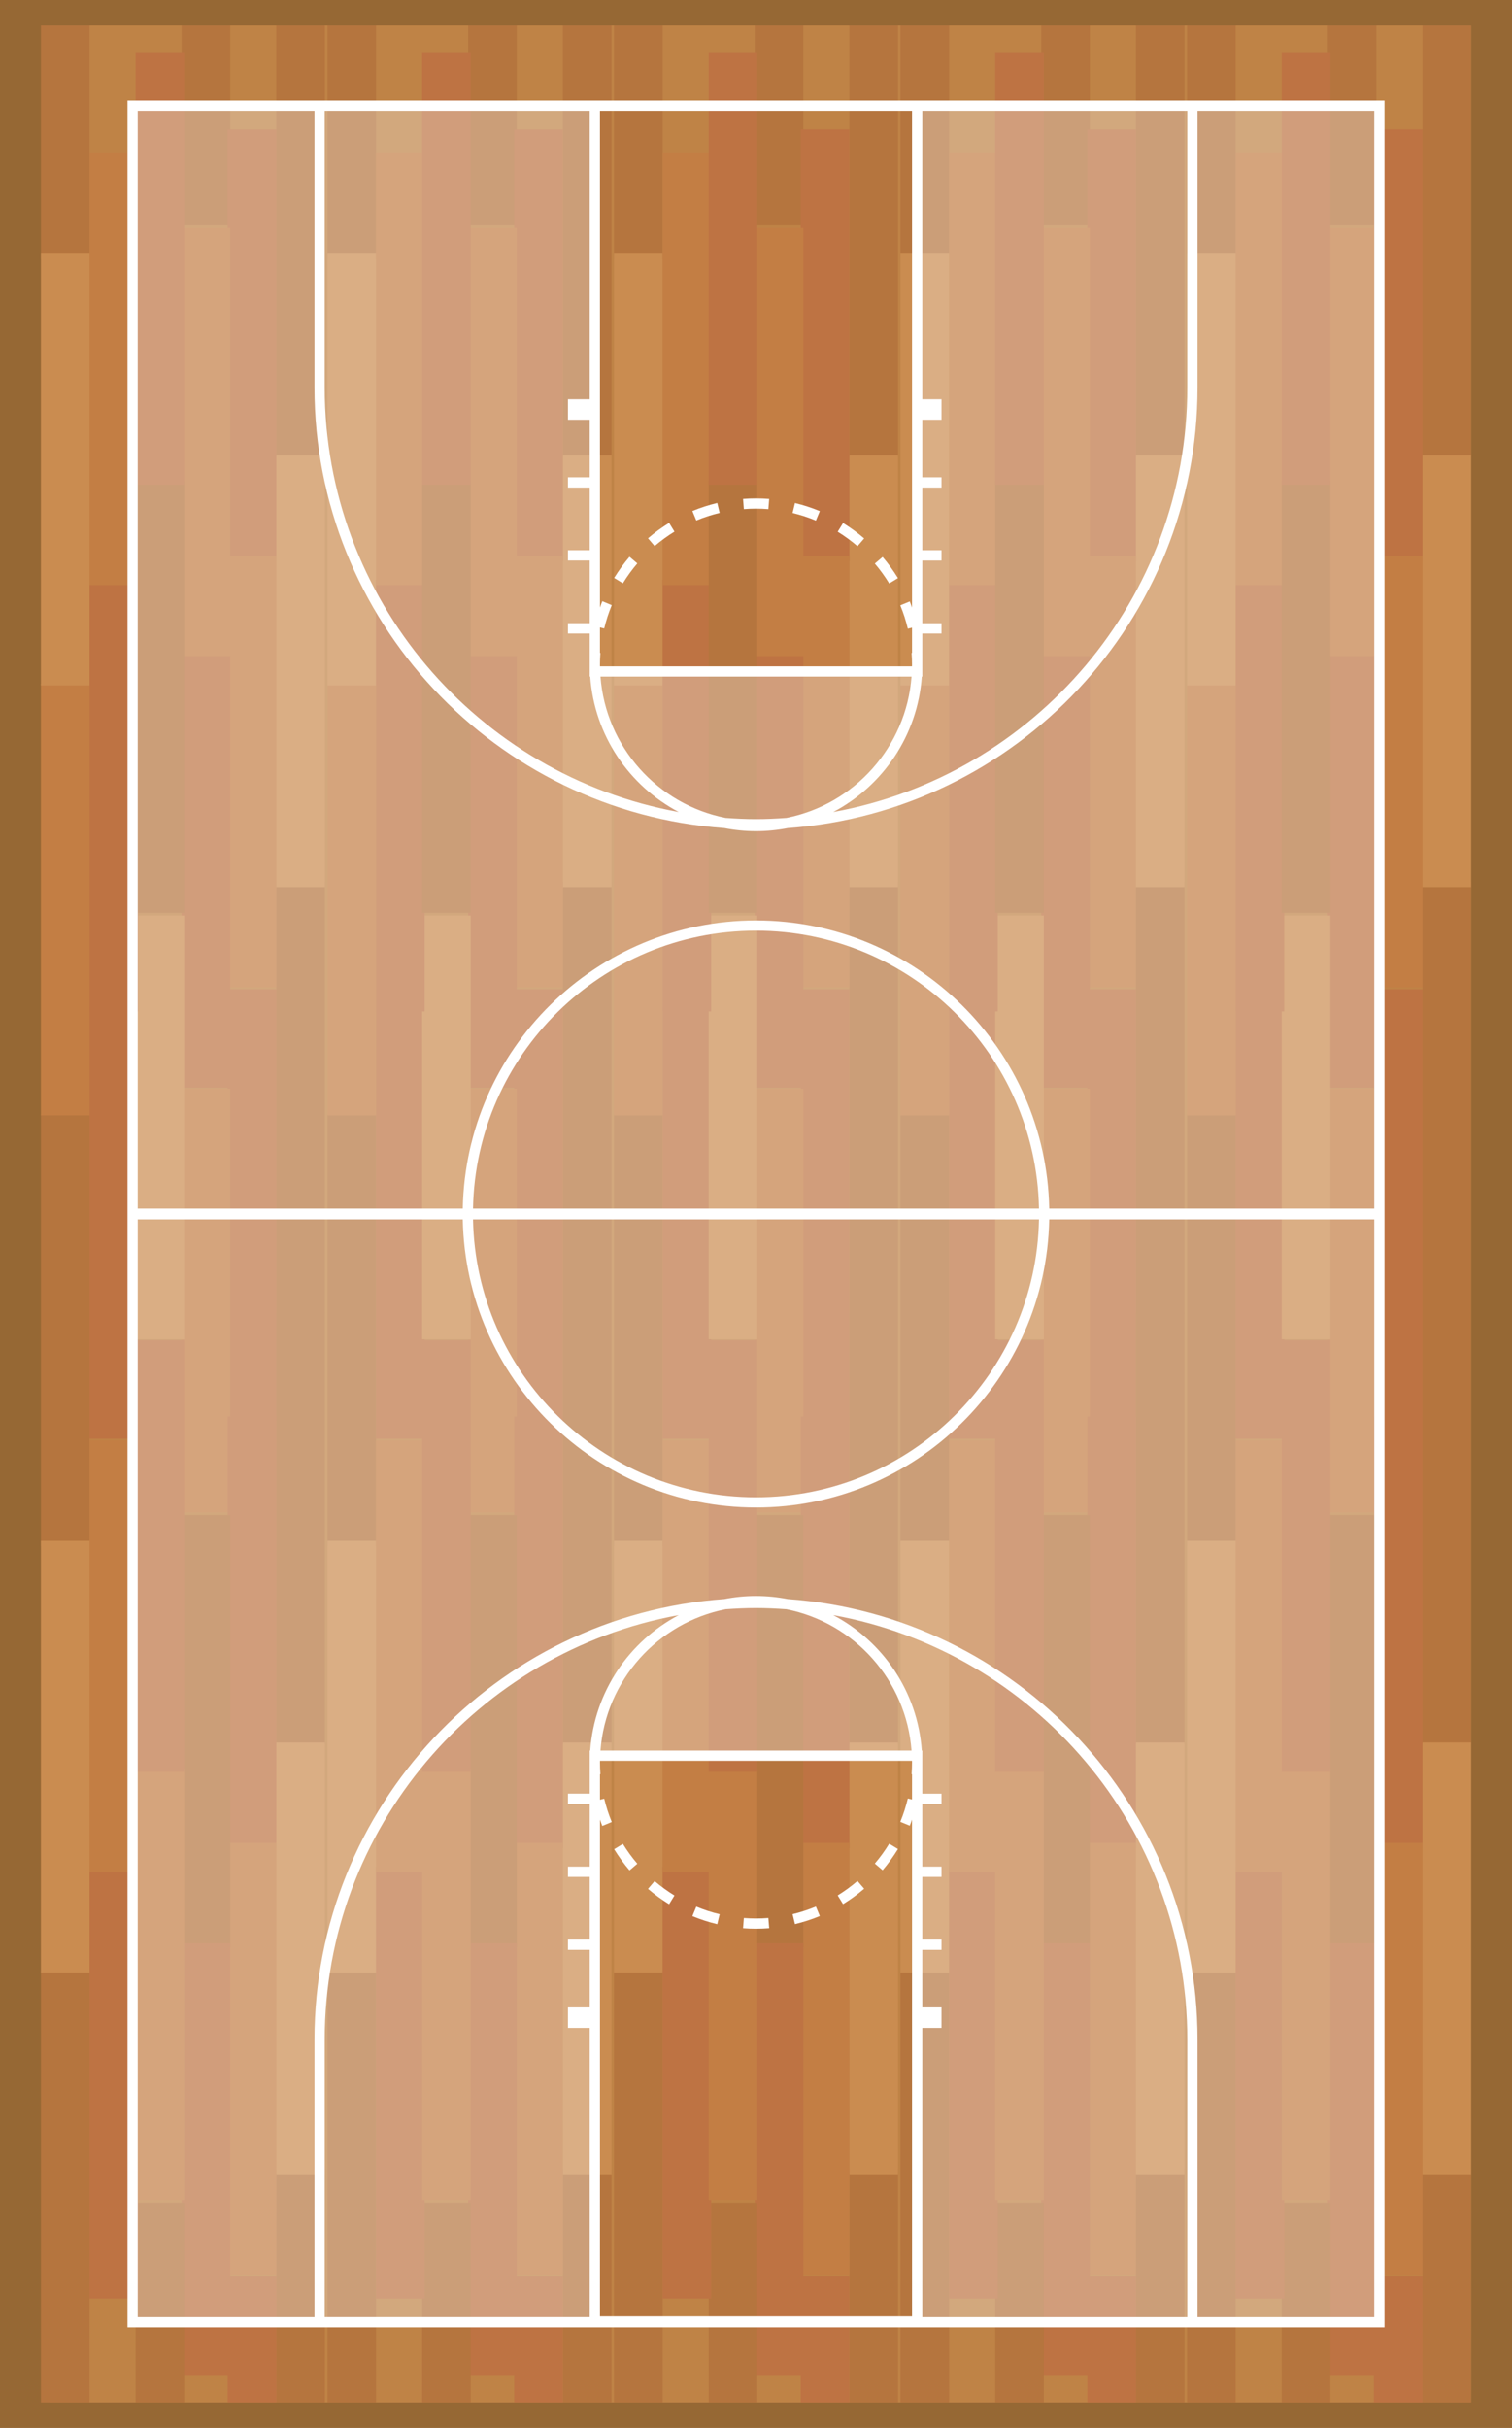 <?xml version="1.0" encoding="utf-8"?>
<!-- Generator: Adobe Illustrator 27.5.0, SVG Export Plug-In . SVG Version: 6.00 Build 0)  -->
<svg version="1.1" id="Capa_1" xmlns="http://www.w3.org/2000/svg" xmlns:xlink="http://www.w3.org/1999/xlink" x="0px" y="0px"
	 viewBox="0 0 265.113 425.446" style="enable-background:new 0 0 265.113 425.446;" xml:space="preserve">
<rect y="0" style="fill:#966834;" width="265.113" height="425.446"/>
<g>
	<g>
		<rect x="8.821" y="4.457" style="fill:#BF8346;" width="249.115" height="416.531"/>
		<rect x="249.413" y="4.457" style="fill:#B5753E;" width="8.524" height="75.646"/>
		<rect x="249.413" y="154.508" style="fill:#B5753E;" width="8.524" height="75.648"/>
		<rect x="249.413" y="79.794" style="fill:#CA8C50;" width="8.524" height="75.647"/>
		<rect x="232.816" y="4.457" style="fill:#B5753E;" width="8.521" height="35.021"/>
		<rect x="240.89" y="22.668" style="fill:#BE7343;" width="8.523" height="75.648"/>
		<rect x="240.89" y="173.342" style="fill:#BE7343;" width="8.523" height="75.646"/>
		<rect x="240.89" y="97.382" style="fill:#C37E44;" width="8.523" height="75.648"/>
		<rect x="232.816" y="39.947" style="fill:#C37E44;" width="8.521" height="75.648"/>
		<rect x="232.816" y="114.971" style="fill:#BE7343;" width="8.521" height="75.648"/>
		<rect x="249.413" y="230.001" style="fill:#B5753E;" width="8.524" height="75.648"/>
		<rect x="249.413" y="380.052" style="fill:#B5753E;" width="8.524" height="40.937"/>
		<rect x="249.413" y="305.335" style="fill:#CA8C50;" width="8.524" height="75.65"/>
		<rect x="232.816" y="190.776" style="fill:#C37E44;" width="8.521" height="74.248"/>
		<rect x="240.89" y="248.211" style="fill:#BE7343;" width="8.523" height="75.65"/>
		<rect x="240.89" y="398.886" style="fill:#BE7343;" width="8.523" height="22.103"/>
		<rect x="240.89" y="322.926" style="fill:#C37E44;" width="8.523" height="75.65"/>
		<rect x="232.816" y="265.489" style="fill:#B5753E;" width="8.521" height="75.649"/>
		<rect x="232.816" y="340.515" style="fill:#BE7343;" width="8.521" height="75.649"/>
		<rect x="208.14" y="345.341" style="fill:#B5753E;" width="8.525" height="75.648"/>
		<rect x="208.14" y="195.29" style="fill:#B5753E;" width="8.525" height="75.648"/>
		<rect x="208.14" y="270.003" style="fill:#CA8C50;" width="8.525" height="75.649"/>
		<rect x="224.739" y="385.966" style="fill:#B5753E;" width="8.523" height="35.023"/>
		<rect x="216.665" y="327.128" style="fill:#BE7343;" width="8.523" height="75.648"/>
		<rect x="216.665" y="176.456" style="fill:#BE7343;" width="8.523" height="75.648"/>
		<rect x="216.665" y="252.414" style="fill:#C37E44;" width="8.523" height="75.648"/>
		<rect x="224.739" y="309.852" style="fill:#C37E44;" width="8.523" height="75.648"/>
		<rect x="224.739" y="234.826" style="fill:#BE7343;" width="8.523" height="75.647"/>
		<rect x="208.14" y="119.797" style="fill:#C37E44;" width="8.525" height="75.648"/>
		<rect x="208.14" y="4.457" style="fill:#B5753E;" width="8.525" height="40.937"/>
		<rect x="208.14" y="44.461" style="fill:#CA8C50;" width="8.525" height="75.648"/>
		<rect x="224.739" y="160.422" style="fill:#CA8C50;" width="8.523" height="74.248"/>
		<rect x="216.665" y="101.585" style="fill:#BE7343;" width="8.523" height="75.649"/>
		<rect x="216.665" y="26.87" style="fill:#C37E44;" width="8.523" height="75.648"/>
		<rect x="224.739" y="84.308" style="fill:#B5753E;" width="8.523" height="75.647"/>
		<rect x="224.739" y="9.282" style="fill:#BE7343;" width="8.523" height="75.648"/>
		<rect x="199.171" y="4.457" style="fill:#B5753E;" width="8.524" height="75.646"/>
		<rect x="199.171" y="154.508" style="fill:#B5753E;" width="8.524" height="75.648"/>
		<rect x="199.171" y="79.794" style="fill:#CA8C50;" width="8.524" height="75.647"/>
		<rect x="182.571" y="4.457" style="fill:#B5753E;" width="8.525" height="35.021"/>
		<rect x="190.648" y="22.668" style="fill:#BE7343;" width="8.523" height="75.648"/>
		<rect x="190.648" y="173.342" style="fill:#BE7343;" width="8.523" height="75.646"/>
		<rect x="190.648" y="97.382" style="fill:#C37E44;" width="8.523" height="75.648"/>
		<rect x="182.571" y="39.947" style="fill:#C37E44;" width="8.525" height="75.648"/>
		<rect x="182.571" y="114.971" style="fill:#BE7343;" width="8.525" height="75.648"/>
		<rect x="199.171" y="230.001" style="fill:#B5753E;" width="8.524" height="75.648"/>
		<rect x="199.171" y="380.052" style="fill:#B5753E;" width="8.524" height="40.937"/>
		<rect x="199.171" y="305.335" style="fill:#CA8C50;" width="8.524" height="75.65"/>
		<rect x="182.571" y="190.776" style="fill:#C37E44;" width="8.525" height="74.248"/>
		<rect x="190.648" y="248.211" style="fill:#BE7343;" width="8.523" height="75.65"/>
		<rect x="190.648" y="398.886" style="fill:#BE7343;" width="8.523" height="22.103"/>
		<rect x="190.648" y="322.926" style="fill:#C37E44;" width="8.523" height="75.65"/>
		<rect x="182.571" y="265.489" style="fill:#B5753E;" width="8.525" height="75.649"/>
		<rect x="182.571" y="340.515" style="fill:#BE7343;" width="8.525" height="75.649"/>
		<rect x="157.901" y="345.341" style="fill:#B5753E;" width="8.523" height="75.648"/>
		<rect x="157.901" y="195.29" style="fill:#B5753E;" width="8.523" height="75.648"/>
		<rect x="157.901" y="270.003" style="fill:#CA8C50;" width="8.523" height="75.649"/>
		<rect x="174.497" y="385.966" style="fill:#B5753E;" width="8.527" height="35.023"/>
		<rect x="166.425" y="327.128" style="fill:#BE7343;" width="8.521" height="75.648"/>
		<rect x="166.425" y="176.456" style="fill:#BE7343;" width="8.521" height="75.648"/>
		<rect x="166.425" y="252.414" style="fill:#C37E44;" width="8.521" height="75.648"/>
		<rect x="174.497" y="309.852" style="fill:#C37E44;" width="8.527" height="75.648"/>
		<rect x="174.497" y="234.826" style="fill:#BE7343;" width="8.527" height="75.647"/>
		<rect x="157.901" y="119.797" style="fill:#C37E44;" width="8.523" height="75.648"/>
		<rect x="157.901" y="4.457" style="fill:#B5753E;" width="8.523" height="40.937"/>
		<rect x="157.901" y="44.461" style="fill:#CA8C50;" width="8.523" height="75.648"/>
		<rect x="174.497" y="160.422" style="fill:#CA8C50;" width="8.527" height="74.248"/>
		<rect x="166.425" y="101.585" style="fill:#BE7343;" width="8.521" height="75.649"/>
		<rect x="166.425" y="26.87" style="fill:#C37E44;" width="8.521" height="75.648"/>
		<rect x="174.497" y="84.308" style="fill:#B5753E;" width="8.527" height="75.647"/>
		<rect x="174.497" y="9.282" style="fill:#BE7343;" width="8.527" height="75.648"/>
		<rect x="148.929" y="4.457" style="fill:#B5753E;" width="8.521" height="75.646"/>
		<rect x="148.929" y="154.508" style="fill:#B5753E;" width="8.521" height="75.648"/>
		<rect x="148.929" y="79.794" style="fill:#CA8C50;" width="8.521" height="75.647"/>
		<rect x="132.333" y="4.457" style="fill:#B5753E;" width="8.524" height="35.021"/>
		<rect x="140.405" y="22.668" style="fill:#BE7343;" width="8.523" height="75.648"/>
		<rect x="140.405" y="173.342" style="fill:#BE7343;" width="8.523" height="75.646"/>
		<rect x="140.405" y="97.382" style="fill:#C37E44;" width="8.523" height="75.648"/>
		<rect x="132.333" y="39.947" style="fill:#C37E44;" width="8.524" height="75.648"/>
		<rect x="132.333" y="114.971" style="fill:#BE7343;" width="8.524" height="75.648"/>
		<rect x="148.929" y="230.001" style="fill:#B5753E;" width="8.521" height="75.648"/>
		<rect x="148.929" y="380.052" style="fill:#B5753E;" width="8.521" height="40.937"/>
		<rect x="148.929" y="305.335" style="fill:#CA8C50;" width="8.521" height="75.65"/>
		<rect x="132.333" y="190.776" style="fill:#C37E44;" width="8.524" height="74.248"/>
		<rect x="140.405" y="248.211" style="fill:#BE7343;" width="8.523" height="75.65"/>
		<rect x="140.405" y="398.886" style="fill:#BE7343;" width="8.523" height="22.103"/>
		<rect x="140.405" y="322.926" style="fill:#C37E44;" width="8.523" height="75.65"/>
		<rect x="132.333" y="265.489" style="fill:#B5753E;" width="8.524" height="75.649"/>
		<rect x="132.333" y="340.515" style="fill:#BE7343;" width="8.524" height="75.649"/>
		<rect x="107.659" y="345.341" style="fill:#B5753E;" width="8.524" height="75.648"/>
		<rect x="107.659" y="195.29" style="fill:#B5753E;" width="8.524" height="75.648"/>
		<rect x="107.659" y="270.003" style="fill:#CA8C50;" width="8.524" height="75.649"/>
		<rect x="124.259" y="385.966" style="fill:#B5753E;" width="8.521" height="35.023"/>
		<rect x="116.183" y="327.128" style="fill:#BE7343;" width="8.521" height="75.648"/>
		<rect x="116.183" y="176.456" style="fill:#BE7343;" width="8.521" height="75.648"/>
		<rect x="116.183" y="252.414" style="fill:#C37E44;" width="8.521" height="75.648"/>
		<rect x="124.259" y="309.852" style="fill:#C37E44;" width="8.521" height="75.648"/>
		<rect x="124.259" y="234.826" style="fill:#BE7343;" width="8.521" height="75.647"/>
		<rect x="107.659" y="119.797" style="fill:#C37E44;" width="8.524" height="75.648"/>
		<rect x="107.659" y="4.457" style="fill:#B5753E;" width="8.524" height="40.937"/>
		<rect x="107.659" y="44.461" style="fill:#CA8C50;" width="8.524" height="75.648"/>
		<rect x="124.259" y="160.422" style="fill:#CA8C50;" width="8.521" height="74.248"/>
		<rect x="116.183" y="101.585" style="fill:#BE7343;" width="8.521" height="75.649"/>
		<rect x="116.183" y="26.87" style="fill:#C37E44;" width="8.521" height="75.648"/>
		<rect x="124.259" y="84.308" style="fill:#B5753E;" width="8.521" height="75.647"/>
		<rect x="124.259" y="9.282" style="fill:#BE7343;" width="8.521" height="75.648"/>
		<rect x="98.687" y="4.457" style="fill:#B5753E;" width="8.525" height="75.646"/>
		<rect x="98.687" y="154.508" style="fill:#B5753E;" width="8.525" height="75.648"/>
		<rect x="98.687" y="79.794" style="fill:#CA8C50;" width="8.525" height="75.647"/>
		<rect x="82.091" y="4.457" style="fill:#B5753E;" width="8.521" height="35.021"/>
		<rect x="90.165" y="22.668" style="fill:#BE7343;" width="8.521" height="75.648"/>
		<rect x="90.165" y="173.342" style="fill:#BE7343;" width="8.521" height="75.646"/>
		<rect x="90.165" y="97.382" style="fill:#C37E44;" width="8.521" height="75.648"/>
		<rect x="82.091" y="39.947" style="fill:#C37E44;" width="8.521" height="75.648"/>
		<rect x="82.091" y="114.971" style="fill:#BE7343;" width="8.521" height="75.648"/>
		<rect x="98.687" y="230.001" style="fill:#B5753E;" width="8.525" height="75.648"/>
		<rect x="98.687" y="380.052" style="fill:#B5753E;" width="8.525" height="40.937"/>
		<rect x="98.687" y="305.335" style="fill:#CA8C50;" width="8.525" height="75.65"/>
		<rect x="82.091" y="190.776" style="fill:#C37E44;" width="8.521" height="74.248"/>
		<rect x="90.165" y="248.211" style="fill:#BE7343;" width="8.521" height="75.65"/>
		<rect x="90.165" y="398.886" style="fill:#BE7343;" width="8.521" height="22.103"/>
		<rect x="90.165" y="322.926" style="fill:#C37E44;" width="8.521" height="75.65"/>
		<rect x="82.091" y="265.489" style="fill:#B5753E;" width="8.521" height="75.649"/>
		<rect x="82.091" y="340.515" style="fill:#BE7343;" width="8.521" height="75.649"/>
		<rect x="57.419" y="345.341" style="fill:#B5753E;" width="8.519" height="75.648"/>
		<rect x="57.419" y="195.29" style="fill:#B5753E;" width="8.519" height="75.648"/>
		<rect x="57.419" y="270.003" style="fill:#CA8C50;" width="8.519" height="75.649"/>
		<rect x="74.015" y="385.966" style="fill:#B5753E;" width="8.521" height="35.023"/>
		<rect x="65.938" y="327.128" style="fill:#BE7343;" width="8.524" height="75.648"/>
		<rect x="65.938" y="176.456" style="fill:#BE7343;" width="8.524" height="75.648"/>
		<rect x="65.938" y="252.414" style="fill:#C37E44;" width="8.524" height="75.648"/>
		<rect x="74.015" y="309.852" style="fill:#C37E44;" width="8.521" height="75.648"/>
		<rect x="74.015" y="234.826" style="fill:#BE7343;" width="8.521" height="75.647"/>
		<rect x="57.419" y="119.797" style="fill:#C37E44;" width="8.519" height="75.648"/>
		<rect x="57.419" y="4.457" style="fill:#B5753E;" width="8.519" height="40.937"/>
		<rect x="57.419" y="44.461" style="fill:#CA8C50;" width="8.519" height="75.648"/>
		<rect x="74.015" y="160.422" style="fill:#CA8C50;" width="8.521" height="74.248"/>
		<rect x="65.938" y="101.585" style="fill:#BE7343;" width="8.524" height="75.649"/>
		<rect x="65.938" y="26.87" style="fill:#C37E44;" width="8.524" height="75.648"/>
		<rect x="74.015" y="84.308" style="fill:#B5753E;" width="8.521" height="75.647"/>
		<rect x="74.015" y="9.282" style="fill:#BE7343;" width="8.521" height="75.648"/>
		<rect x="48.446" y="4.457" style="fill:#B5753E;" width="8.521" height="75.646"/>
		<rect x="48.446" y="154.508" style="fill:#B5753E;" width="8.521" height="75.648"/>
		<rect x="48.446" y="79.794" style="fill:#CA8C50;" width="8.521" height="75.647"/>
		<rect x="31.847" y="4.457" style="fill:#B5753E;" width="8.524" height="35.021"/>
		<rect x="39.921" y="22.668" style="fill:#BE7343;" width="8.525" height="75.648"/>
		<rect x="39.921" y="173.342" style="fill:#BE7343;" width="8.525" height="75.646"/>
		<rect x="39.921" y="97.382" style="fill:#C37E44;" width="8.525" height="75.648"/>
		<rect x="31.847" y="39.947" style="fill:#C37E44;" width="8.524" height="75.648"/>
		<rect x="31.847" y="114.971" style="fill:#BE7343;" width="8.524" height="75.648"/>
		<rect x="48.446" y="230.001" style="fill:#B5753E;" width="8.521" height="75.648"/>
		<rect x="48.446" y="380.052" style="fill:#B5753E;" width="8.521" height="40.937"/>
		<rect x="48.446" y="305.335" style="fill:#CA8C50;" width="8.521" height="75.65"/>
		<rect x="31.847" y="190.776" style="fill:#C37E44;" width="8.524" height="74.248"/>
		<rect x="39.921" y="248.211" style="fill:#BE7343;" width="8.525" height="75.65"/>
		<rect x="39.921" y="398.886" style="fill:#BE7343;" width="8.525" height="22.103"/>
		<rect x="39.921" y="322.926" style="fill:#C37E44;" width="8.525" height="75.65"/>
		<rect x="31.847" y="265.489" style="fill:#B5753E;" width="8.524" height="75.649"/>
		<rect x="31.847" y="340.515" style="fill:#BE7343;" width="8.524" height="75.649"/>
		<rect x="7.177" y="345.341" style="fill:#B5753E;" width="8.521" height="75.648"/>
		<rect x="7.177" y="195.29" style="fill:#B5753E;" width="8.521" height="75.648"/>
		<rect x="7.177" y="270.003" style="fill:#CA8C50;" width="8.521" height="75.649"/>
		<rect x="23.771" y="385.966" style="fill:#B5753E;" width="8.525" height="35.023"/>
		<rect x="15.698" y="327.128" style="fill:#BE7343;" width="8.525" height="75.648"/>
		<rect x="15.698" y="176.456" style="fill:#BE7343;" width="8.525" height="75.648"/>
		<rect x="15.698" y="252.414" style="fill:#C37E44;" width="8.525" height="75.648"/>
		<rect x="23.771" y="309.852" style="fill:#C37E44;" width="8.525" height="75.648"/>
		<rect x="23.771" y="234.826" style="fill:#BE7343;" width="8.525" height="75.647"/>
		<rect x="7.177" y="119.797" style="fill:#C37E44;" width="8.521" height="75.648"/>
		<rect x="7.177" y="4.457" style="fill:#B5753E;" width="8.521" height="40.937"/>
		<rect x="7.177" y="44.461" style="fill:#CA8C50;" width="8.521" height="75.648"/>
		<rect x="23.771" y="160.422" style="fill:#CA8C50;" width="8.525" height="74.248"/>
		<rect x="15.698" y="101.585" style="fill:#BE7343;" width="8.525" height="75.649"/>
		<rect x="15.698" y="26.87" style="fill:#C37E44;" width="8.525" height="75.648"/>
		<rect x="23.771" y="84.308" style="fill:#B5753E;" width="8.525" height="75.647"/>
		<rect x="23.771" y="9.282" style="fill:#BE7343;" width="8.525" height="75.648"/>
	</g>
	<path style="opacity:0.3;fill:#FFFFFF;" d="M241.858,18.517h-81.047v99.142H104.3V18.517H23.249v388.41h218.609V18.517z
		 M104.3,406.788v-99.139h56.512v99.139H104.3z"/>
	<g>
		<path style="fill:#FFFFFF;" d="M242.759,17.62H161.71h-58.307H22.353v390.204h220.406V17.62z M159.913,308.816
			c0,0.69-0.025,1.389-0.076,2.079l0.076,0.004v4.421l-0.736-0.175c-0.328,1.39-0.771,2.768-1.316,4.091l1.658,0.684
			c0.148-0.353,0.264-0.719,0.395-1.077v87.049h-54.717v-87.049c0.137,0.371,0.26,0.749,0.41,1.115l1.658-0.687
			c-0.547-1.322-0.992-2.698-1.324-4.089l-0.744,0.176v-4.46l0.078-0.004c-0.051-0.69-0.078-1.389-0.078-2.079
			c0-0.09,0.006-0.18,0.008-0.27h54.701C159.905,308.636,159.913,308.725,159.913,308.816z M105.284,306.75
			c0.926-12.33,10.057-22.408,21.939-24.765c1.764-0.125,3.535-0.211,5.332-0.211c1.795,0,3.57,0.086,5.334,0.211
			c11.883,2.357,21.014,12.435,21.939,24.765H105.284z M103.483,306.75h-0.08v7.55h-3.818v1.805h3.818v10.979h-3.818v1.807h3.818
			v10.978h-3.818v1.804h3.818v10.088h-3.818v3.588h3.818v50.68H56.933v-48.63c0-37.073,26.822-67.98,62.074-74.385
			C110.315,287.595,104.212,296.44,103.483,306.75z M161.71,355.35h3.371v-3.588h-3.371v-10.088h3.371v-1.804h-3.371v-10.978h3.371
			v-1.807h-3.371v-10.979h3.371v-1.805h-3.371v-7.55h-0.084c-0.725-10.309-6.83-19.154-15.525-23.735
			c35.254,6.406,62.078,37.313,62.078,74.385v48.63H161.71V355.35z M82.937,211.778c0.506-26.938,22.561-48.699,49.619-48.699
			c27.057,0,49.113,21.761,49.621,48.699H82.937z M182.177,213.667c-0.508,26.938-22.564,48.7-49.621,48.7
			c-27.059,0-49.113-21.762-49.619-48.7H182.177z M208.179,19.414v48.494c0,37.072-26.824,67.981-62.078,74.383
			c8.695-4.579,14.801-13.424,15.525-23.735h0.084v-7.547h3.371v-1.805h-3.371v-10.98h3.371v-1.807h-3.371V85.439h3.371v-1.807
			h-3.371V73.545h3.371v-3.588h-3.371V19.414H208.179z M105.196,116.492c0-0.692,0.027-1.391,0.078-2.079l-0.078-0.004v-4.462
			l0.744,0.179c0.332-1.393,0.777-2.767,1.324-4.089l-1.658-0.687c-0.15,0.366-0.273,0.744-0.41,1.115V19.414h54.717v87.051
			c-0.131-0.361-0.246-0.725-0.395-1.078l-1.658,0.685c0.545,1.322,0.988,2.698,1.316,4.091l0.736-0.175v4.42l-0.076,0.004
			c0.051,0.688,0.076,1.387,0.076,2.079c0,0.09-0.008,0.18-0.008,0.27h-54.701C105.202,116.672,105.196,116.581,105.196,116.492z
			 M159.829,118.556c-0.926,12.333-10.057,22.41-21.939,24.768c-1.764,0.124-3.539,0.209-5.334,0.209
			c-1.797,0-3.568-0.085-5.332-0.209c-11.883-2.358-21.014-12.435-21.939-24.768H159.829z M103.403,69.956h-3.818v3.588h3.818
			v10.087h-3.818v1.807h3.818v10.977h-3.818v1.807h3.818v10.98h-3.818v1.805h3.818v7.547h0.08
			c0.729,10.311,6.832,19.156,15.523,23.735c-35.252-6.402-62.074-37.311-62.074-74.383V19.414h46.471V69.956z M55.138,19.414
			v48.494c0,40.816,31.758,74.333,71.857,77.197c1.801,0.35,3.656,0.539,5.56,0.539c1.9,0,3.762-0.189,5.563-0.539
			c40.1-2.864,71.855-36.381,71.855-77.197V19.414h30.99v192.364H183.97c-0.508-27.927-23.367-50.493-51.414-50.493
			c-28.045,0-50.908,22.566-51.414,50.493H24.147V19.414H55.138z M24.147,213.667h56.994c0.506,27.929,23.369,50.493,51.414,50.493
			c28.047,0,50.906-22.564,51.414-50.493h56.994V406.03h-30.99v-48.63c0-40.818-31.756-74.335-71.855-77.197
			c-1.801-0.349-3.662-0.539-5.563-0.539c-1.904,0-3.76,0.189-5.56,0.539c-40.1,2.863-71.857,36.379-71.857,77.197v48.63h-30.99
			V213.667z"/>
		<path style="fill:#FFFFFF;" d="M147.821,333.657c1.299-0.799,2.543-1.708,3.701-2.7l-1.17-1.362
			c-1.086,0.931-2.254,1.783-3.473,2.535L147.821,333.657z"/>
		<path style="fill:#FFFFFF;" d="M114.782,329.616l-1.164,1.364c1.16,0.991,2.404,1.899,3.703,2.695l0.938-1.528
			C117.042,331.398,115.874,330.548,114.782,329.616z"/>
		<path style="fill:#FFFFFF;" d="M139.39,337.163c1.482-0.355,2.947-0.834,4.355-1.419l-0.689-1.657
			c-1.32,0.551-2.695,0.998-4.086,1.333L139.39,337.163z"/>
		<path style="fill:#FFFFFF;" d="M122.089,334.1l-0.688,1.659c1.41,0.584,2.877,1.059,4.363,1.414l0.414-1.746
			C124.786,335.095,123.411,334.648,122.089,334.1z"/>
		<path style="fill:#FFFFFF;" d="M132.556,336.175c-0.711,0-1.428-0.029-2.131-0.082l-0.137,1.789
			c0.746,0.06,1.512,0.088,2.268,0.088c0.771,0,1.547-0.031,2.309-0.09l-0.141-1.791
			C134.009,336.146,133.278,336.175,132.556,336.175z"/>
		<path style="fill:#FFFFFF;" d="M154.755,327.713c0.992-1.162,1.895-2.411,2.689-3.707l-1.531-0.937
			c-0.746,1.218-1.594,2.389-2.523,3.48L154.755,327.713z"/>
		<path style="fill:#FFFFFF;" d="M109.216,323.101l-1.529,0.937c0.797,1.297,1.703,2.543,2.693,3.704l1.365-1.166
			C110.815,325.488,109.966,324.318,109.216,323.101z"/>
		<path style="fill:#FFFFFF;" d="M117.321,91.631c-1.299,0.798-2.543,1.704-3.703,2.696l1.164,1.362
			c1.092-0.929,2.26-1.781,3.476-2.529L117.321,91.631z"/>
		<path style="fill:#FFFFFF;" d="M139.39,88.145l-0.42,1.744c1.391,0.335,2.766,0.782,4.086,1.333l0.689-1.657
			C142.337,88.977,140.872,88.5,139.39,88.145z"/>
		<path style="fill:#FFFFFF;" d="M125.765,88.134c-1.486,0.354-2.953,0.829-4.363,1.414l0.688,1.657
			c1.322-0.548,2.697-0.993,4.09-1.328L125.765,88.134z"/>
		<path style="fill:#FFFFFF;" d="M110.38,97.566c-0.99,1.16-1.896,2.405-2.693,3.704l1.529,0.937c0.75-1.218,1.6-2.387,2.529-3.477
			L110.38,97.566z"/>
		<path style="fill:#FFFFFF;" d="M154.755,97.595l-1.365,1.163c0.93,1.09,1.777,2.261,2.523,3.48l1.531-0.937
			C156.65,100.003,155.747,98.755,154.755,97.595z"/>
		<path style="fill:#FFFFFF;" d="M132.556,89.132c0.723,0,1.453,0.029,2.168,0.086l0.141-1.79c-0.762-0.06-1.537-0.09-2.309-0.09
			c-0.756,0-1.521,0.029-2.268,0.087l0.137,1.791C131.128,89.161,131.845,89.132,132.556,89.132z"/>
		<path style="fill:#FFFFFF;" d="M147.821,91.65l-0.941,1.528c1.219,0.751,2.387,1.603,3.473,2.535l1.17-1.364
			C150.364,93.358,149.12,92.451,147.821,91.65z"/>
	</g>
</g>
</svg>
